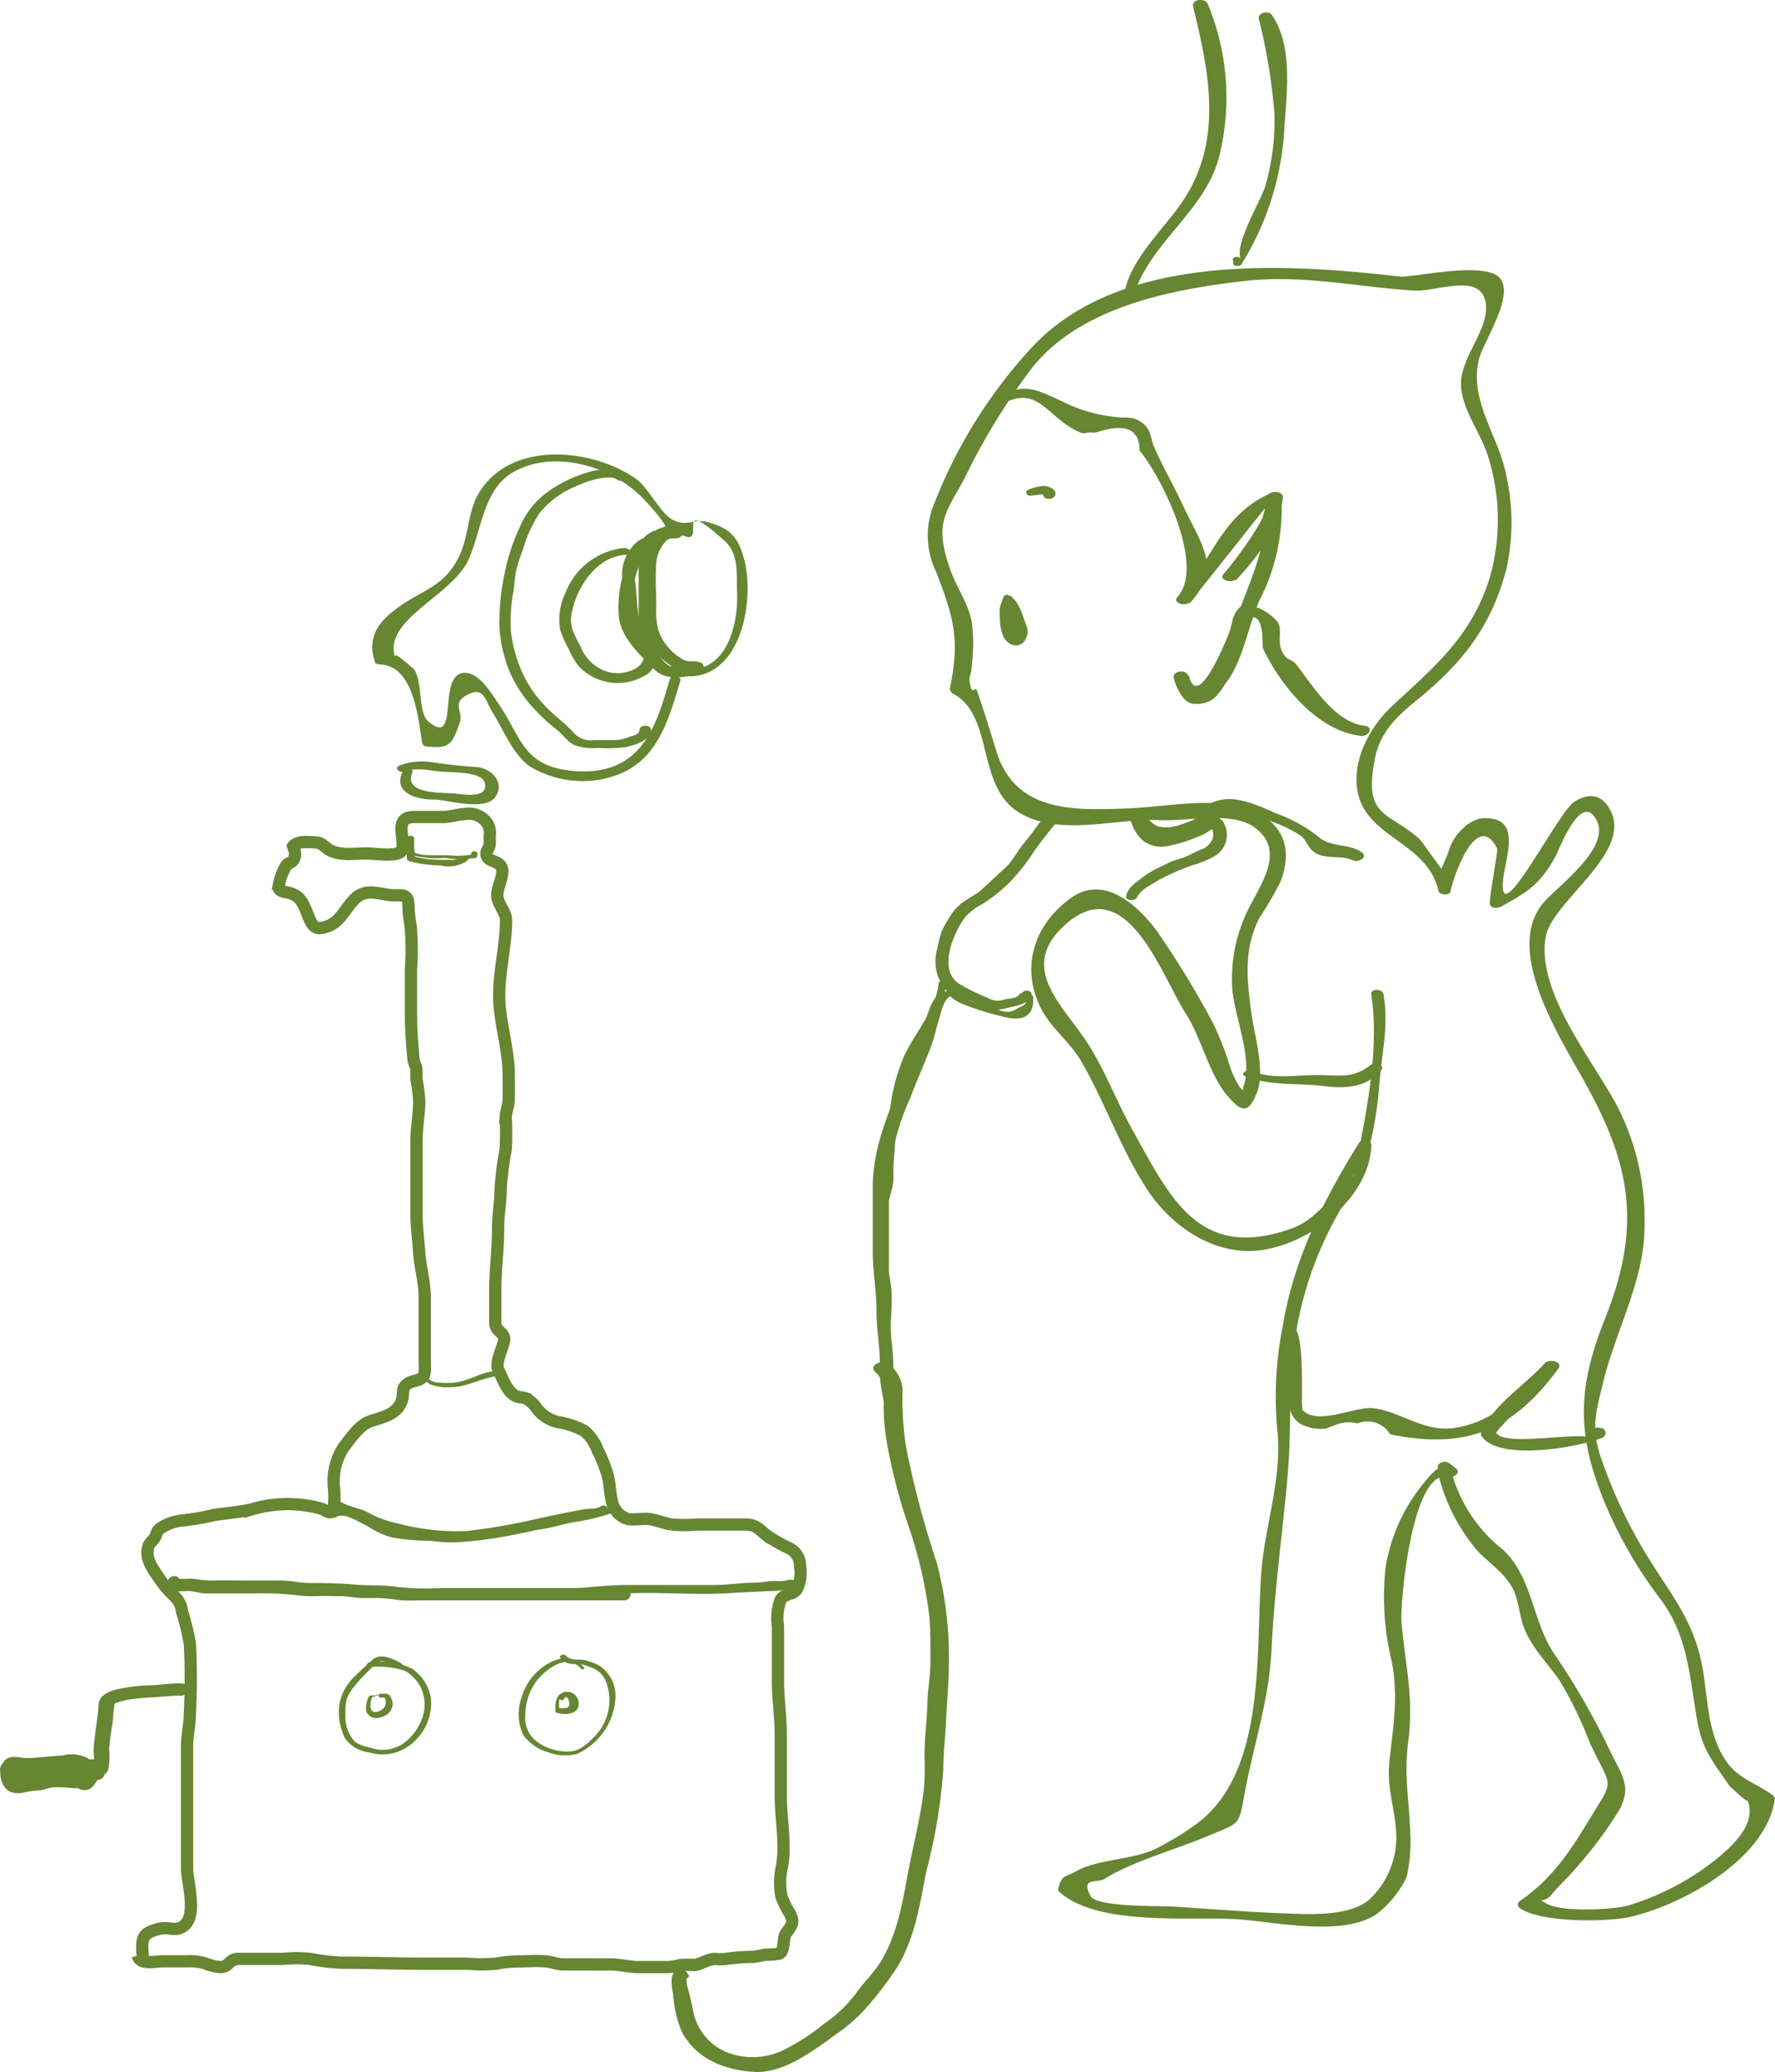 <svg id="Layer_1" data-name="Layer 1" xmlns="http://www.w3.org/2000/svg" viewBox="0 0 144.72 168.86"><defs><style>.cls-1{fill:none;stroke:#668632;stroke-miterlimit:10;}.cls-2{fill:#668632;}</style></defs><path class="cls-1" d="M13.19,160.46c0-.73-.3-1.89.39-2.31a3.34,3.34,0,0,1,1.19-.39c.42-.06,1,.14,1.35,0,1.71-.52.66-3.7.66-4.9V143c0-1.08.23-1.79.23-2.74a53.62,53.62,0,0,0,0-5.67,18.79,18.79,0,0,0-.64-2.64,2,2,0,0,0-.6-1.24,8.19,8.19,0,0,1-1.24-1.45c-.52-.77-1.26-1.69-.87-2.7.1-.25.38-.43.51-.68s.13-.47.38-.68a3.82,3.82,0,0,1,1.87-.68,20,20,0,0,0,2.55-.44c1-.16,2-.22,3-.44a10.24,10.24,0,0,1,5.78-.07c.5.19.8.58,1-.09a8.05,8.05,0,0,0,0-1.7,5.11,5.11,0,0,1,.78-3.2c.6-.75,1.26-1.82,2.19-2.14s2.24-.53,2.6-1.78c.16-.57-.1-.92.49-1.31.35-.24.84-.18,1.14-.47s.21-.87.21-1.27v-5.25c0-1.28-.38-2.5-.46-3.76-.06-1-.21-2-.21-3v-6c0-1.16.22-2.15.22-3.3a13.88,13.88,0,0,0-.24-1.8,4.7,4.7,0,0,0,0-.75c0-.26-.19-.5-.22-.77-.12-1.24-.21-2.45-.21-3.71V79.55A21,21,0,0,0,35,76a9.67,9.67,0,0,1-.17-1.62c0-1.07-.67-.73-1.53-.83-1.13-.15-2.1-.55-3,.48s-1.18,2-2.63,2.21c-1,.16-1-1.74-1.81-2.47s-1.8-.19-1.57-1.14a4.51,4.51,0,0,1,.61-1.53c.14-.16.37-.18.47-.31.35-.4.21-.75.06-1.21.34-.46,1.3-.34,1.79-.32s.6.2,1,.51c.91.63,2.15.39,3.2.39.59,0,2.47.3,2.84-.19.23-.32,0-1.38,0-1.78,0-.79.38-1,1.11-1h2.26c.64,0,1.13-.2,1.74-.23a1.86,1.86,0,0,1,1.64.45,1.47,1.47,0,0,1,.44,1.36,3.75,3.75,0,0,1,0,.67c0,.26-.27.46-.26.73,0,.7.94.52,1.22,1.1s-.35,1.64-.34,2.31.72,1.38.72,2c0,2.09-.57,4.12-.56,6.2s.79,4.34.78,6.51V90.1c0,.6-.21,1-.25,1.57a23.07,23.07,0,0,1,0,2.63,24.48,24.48,0,0,0-.41,3.18c0,1.11-.22,2.18-.21,3.29,0,1.7-.23,3.33-.23,5v2.65c0,.76.86.75.71,1.48s-.76,1.81-.43,2.42.59,1.55,1.28,2c.33.21.57.12.91.24a2.48,2.48,0,0,1,.91.82A3,3,0,0,0,47,116.5a6.56,6.56,0,0,1,2.16.72,3.63,3.63,0,0,1,1.1,1.58,11.13,11.13,0,0,1,.8,2c.2.71.19,1.51.37,2.21a1.88,1.88,0,0,0,1.31,1.4c.56.08,1.17-.07,1.74,0s1.19.34,1.79.44a12.74,12.74,0,0,0,2.14,0h3.87c.88,0,1.1.36,1.75.88a12,12,0,0,0,1.73,1,1.59,1.59,0,0,1,1,1.52,3.09,3.09,0,0,1-.26,1.87c-.38.52-1,.31-1.33.88a4.3,4.3,0,0,0-.21,2.16v4.48c0,1.48.23,2.85.23,4.32v5c0,1.41.22,2.73.22,4.14a7.56,7.56,0,0,1-.17,1.84,5.87,5.87,0,0,0,0,2.21,7.78,7.78,0,0,0,.68,1.39c.34.68.28.84-.29,1.6-.32.43-.08,1.52-.59,1.69a7.28,7.28,0,0,1-1.14.08,8.37,8.37,0,0,1-1,.18,15,15,0,0,0-2.22.17,6.17,6.17,0,0,1-.86,0c-.59,0-1.08.41-1.66.49a10.65,10.65,0,0,0-1.13,0,4.48,4.48,0,0,1-1.21.17h-2.2c-.83,0-1.59-.23-2.41-.22s-1.68,0-2.53,0H47.42c-.41,0-.87-.19-1.34-.24-.76-.08-1.63,0-2.4,0a9.71,9.71,0,0,0-1.7.18,14,14,0,0,1-2.42,0H36c-2.31,0-4.38-.08-6.7-.08a17.6,17.6,0,0,1-2.5-.31,11.65,11.65,0,0,0-2.21,0H21c-.86,0-.75.73-1.6.66a4.55,4.55,0,0,1-1.14-.29,4.24,4.24,0,0,0-1.46-.17H14.77c-.57,0-1.84.32-2-.45" transform="translate(-1.53 -0.61)"/><path class="cls-2" d="M56.44,55.56c5.2,1.33,6.7-5.48,5.8-9.23-.5-2-1.24-2.68-3-3.17-1.21-.32-1.76.48-3-.27-.82-.48-1.93-2.58-2.78-3.2-3.57-2.58-10.49-3.28-13,1.3-.82,1.52-.73,3.49-1.55,5.07-1.19,2.29-2.63,2.5-4.63,3.85-1.71,1.17-2.91,2.47-2.18,4.64,0,.15.25.21.39.21,2.78.07,3.13,4.38,3.46,6.39a.34.34,0,0,0,.3.28c2,.23,2.12-.19,2.74-1.83.39-1.05-.72-1.64.65-2.37s1.45.49,2.09,1.51c.91,1.44,1.57,3.29,3,4.33a8.31,8.31,0,0,0,6.62.86C55.11,62.84,56,59.38,57,56.1c.13-.44-.74-.56-.85-.17-1.07,3.62-2.16,7.91-7.72,7.52-4.29-.31-4.36-2.74-6.24-5.46-.55-.8-1.66-2.74-2.94-2.53-2.06.34-.25,6-2.74,4-1-.78-.41-3.44-1.35-4.47.74.82-1.67-1.63-1.42-.79-1-3.13,4.65-5,6-8,1.07-2.39,1.19-5.75,3.67-7.13,3.41-1.91,8.16-.39,10.62,2.23,3,3.18.83,2.11,3.31,3,1.8.68-1-3.46,3.29.41,1.22,1.12.91,2.82,1,4.22.09,2.64-.88,7-4.91,6.13-.36-.07-.59.35-.18.45Z" transform="translate(-1.53 -0.61)"/><path class="cls-2" d="M119,120.43c-.08-.06,1-.55.11-.35a3.55,3.55,0,0,0-1.16,1,14.44,14.44,0,0,0-3.45,7.27A22.08,22.08,0,0,0,115,136c.55,2.81.13,5.3-.18,8.07-.26,2.27.44,3.77.55,6a6.93,6.93,0,0,1-2.27,5.41c-1.27,1-3.35,1.15-5.36,1.11-3.49-.08-7-.37-10.49-.6-1.14-.08-6.34.08-6.82-.88-.8-1.56.54-1,1.17-1.38,2.11-1.37,6-2.47,8.33-3.46,2.93-1.22,2.55-.81,3.16-3.94.76-3.89,1.92-7.32,2.11-11.28.23-4.81.9-9.47,1.32-14.25.31-3.55.07-7,.52-10.5a29.32,29.32,0,0,1,3.66-10.9,10.36,10.36,0,0,0,1-2.32c.29-1.28.5-.68-.37,0-1.68,1.28-2.45,3-4.73,3.73-7.39,2.52-9.72-2.71-12.72-8.08-1.3-2.32-2.3-5-3.72-7.17-1.87-2.92-5.64-6-1.92-9.46,5.09-4.8,8,4.07,9.94,7.06,1.3,2,1.93,5,3.4,6.72,1.19,1.41,1.73,1.51,2.43-.22s-.2-4.67-.44-6.4c-.37-2.73-.68-5.25.64-7.84a27.88,27.88,0,0,0,1.74-3c1.3-3.49-.55-5.53-3.87-6.19-2.62-.51-6,.18-8.76.27-4.19.15-9,.34-10.54-4.64-.51-1.62-1.13-3.68-1.61-5-.13-.37-.35.49-.55-.49-.16-.75.15-.71.13-1.49a13.57,13.57,0,0,0,0-3.66c-.33-1.55-1.24-2.74-1.76-4.24-1.33-3.8-.34-4.54,1.19-7.41a54.24,54.24,0,0,1,5.51-9c4-5,11.47-6.4,17.41-7.07,4.76-.52,9.07.51,13.73.79,1.86.12,5.46-1.55,5.84,1.05.32,2.22-2.32,4.57-2,7,.27,2,1.67,3.7,2.23,5.59a17.29,17.29,0,0,1,.12,9.67c-1.48,4.84-4.45,7.27-8,10.56-1.74,1.63-3.19,4.23-2.84,6.74.56,4,5.74,4.27,6.63,8.31.09.39,1,.39,1,0s2-6.87,3.78-3.47c.1.2-.63,3.86-.59,4.48,0,.45.64.43.93.27,2.23-1.24,3.15-1.8,4.42-4.08.31-.57,2.13-5.51,3.4-2.86,1,2.2-3.08,5.18-4.3,6.54-3.32,3.71,1,10.64,3,14.2,4,7,5,12,2,19.64-2.43,6-2.38,9.85.18,15.76a35.68,35.68,0,0,0,4.3,7.27c2.25,3,2.35,6.35,3,10,.44,2.38,1.32,3.28,2.66,5.27-.14-.2,1.67,1.61,1.37,1,.89,1.91-1.07,3.73-2.55,4.94a21.39,21.39,0,0,1-7.24,3.76c-1.47.34-5.45.51-6.59-.21s-.37.3.49-.75c.57-.71,1.28-1.31,1.84-2a32.5,32.5,0,0,0,3.73-5c.84-1.74.24-2.54-.79-4.56a58.19,58.19,0,0,0-4.49-7.86c-1.92-2.7-1.84-6.43-4.32-8.67a12.15,12.15,0,0,1-4.23-6.53c-.13-.49-1.22-.35-1.06.21a15.26,15.26,0,0,0,3.21,6.4c.84.94,2.36,1.87,3,3.3.43,1,.46,2.08.85,3.06.67,1.66,1.89,2.82,2.89,4.26a34,34,0,0,1,2.48,5.12c1.72,3.67,2,2.82.15,5.84-1.69,2.77-3.11,5.09-5.89,7a.34.34,0,0,0-.1.47.32.32,0,0,0,.1.1c1.67,1.2,7.09,1.15,9,.72,4.33-1,11.13-4.75,11.8-9.62a.4.4,0,0,0-.16-.28c-1.24-.95-2.65-1.27-3.66-2.59-1.67-2.2-1.61-5.1-2.07-7.75-.71-4.08-2.73-6.14-4.85-9.72a40.6,40.6,0,0,1-3.28-7c-1-2.71-.66-3.86,0-6.53,1-4.2,3.35-8.31,3.39-12.62a20.31,20.31,0,0,0-2.11-9.74c-1.9-3.73-6.74-9.45-5.95-14,.5-2.9,7.11-6.87,5.28-10.33-.69-1.32-1.73-1.45-2.93-.71s-5.39,9-5.8,7.28,2.17-6.2-1.8-5.92a3.05,3.05,0,0,0-1.41.74,4.18,4.18,0,0,0-1.29,2.08c-1.2,2.89-.84,1.49.09,1.92-.53-.24-2-2.64-2.46-3.08-2.48-2.23-4.54-1.65-3.62-6.42C114,60.33,115.4,59,117,57.71c3.68-3,6.07-5.92,7.33-10.66a17.43,17.43,0,0,0,0-7.74c-.61-3.15-3-6-2.24-9.32.32-1.47,2.9-5.14,1.77-6.66s-7.2-.07-8.18-.18c-9.42-1.08-23.06-2-30.23,6a40.18,40.18,0,0,0-7.68,12.33,6.74,6.74,0,0,0,.09,5.74c1.46,3.8,1.93,5.51,1.13,9.45a.46.46,0,0,0,.27.48c3.43,1.88,1.74,7.73,5.6,9.82,3.3,1.79,7.7.31,11.22.48,2.36.11,5.94-.78,7.79.63,2.36,1.79.68,4.24-.47,6.44A12.77,12.77,0,0,0,102,81.2c.18,2.28,1.73,5.74.9,8-.23.63.78,1.18-.29,0a7.22,7.22,0,0,1-.9-2,23,23,0,0,0-1.31-3.27,76.65,76.65,0,0,0-4.58-7.5c-1.69-2.22-4.37-4.54-7-2.62-2.88,2.1-4,5.37-2.62,8.55.86,2,2.51,3,3.57,4.89,1.88,3.29,3.16,7,5.22,10.19,1.92,3,5.39,5.47,9.13,5.08,4.19-.45,9.07-4.27,9.22-8.58,0-.44-.8-.51-1-.2-2.87,4.59-5.31,9.47-6.2,14.81a29.56,29.56,0,0,0-.43,9c.29,3.75-1.08,7.56-1.35,11.29-.47,6.63.48,16.54-5.61,20.65a24.41,24.41,0,0,1-2.81,1.7c-1.9,1-4.9.92-6.61,1.89-.94.54-1.2.27-1.49,1.35a.32.32,0,0,0,0,.3c3.1,2.9,10.65,2.05,14.56,2.29,3,.19,8.57,1.47,11.37-.42a8.47,8.47,0,0,0,2.44-3,13,13,0,0,0,.3-3.63c-.09-2.75-.53-4.65-.15-7.56.45-3.51-.27-6.17-.56-9.56-.13-1.53.83-12.7,3.88-11.9.39.11,1-.32.55-.68l-.54-.42c-.4-.31-1.31.12-.78.56Z" transform="translate(-1.53 -0.61)"/><path class="cls-2" d="M112.62,96.06A30.12,30.12,0,0,0,114,88.83c.22-2.5.76-4.69.33-7.19-.08-.48-1.08-.47-1,0,.7,4.47-.43,9.92-1.34,14.3-.07.33.54.41.63.12Z" transform="translate(-1.53 -0.61)"/><path class="cls-2" d="M84.12,49.21c-.34.1-.45-.34-.74,0a4.94,4.94,0,0,0-.19.49,1.64,1.64,0,0,0-.15.68c0,.94,0,2.54,1.14,2.81a.87.87,0,0,0,1-.57c.29-.54.06-.95-.13-1.47-.25-.74-.66-2-1.58-2.12" transform="translate(-1.53 -0.61)"/><path class="cls-2" d="M85.51,41a5.18,5.18,0,0,0,.78-.09h.29c0,.49.92.46,1,0s-.61-.72-1-.69a3.59,3.59,0,0,0-1.2.3c-.38.16-.11.5.19.51Z" transform="translate(-1.53 -0.61)"/><path class="cls-2" d="M82.82,33.8c3.37-2.19,4,.92,6.83,2.07.33.14.61-.09.93,0a1.45,1.45,0,0,0,.58-.1q3.28-1,3.28,1.56c1.78,2.11,5.41,9.39,3.08,11.94-.43.48.65.8,1,.42.83-.9,6.11-7.67,6.13-7.63.27.63-2.55,4.45-3.36,5.33-.44.48.65.78,1,.42,2-2,3.37-4,3.68-6.75h-1.18c.09,3.56-.81,5.64-2.06,8.89-.42,1.1-3.11,9.5-4.34,5.7-.17-.52-1.31-.37-1.16.23.35,1.38,1.29,2.58,2.87,1.89,1-.43,1.85-2.37,2.18-3.23.16-.41.43-3.43,1.14-3.61,1.25-.33,1,2.22,1.07,2.49,1.33,2.86,4.36,6.76,8,7.16.64.08,1.09-.74.31-.82-2.44-.27-4.28-3.32-5.54-4.94-.47-.6-.81-.3-1.21-1.14s.07-1.79-.37-2.41a4.39,4.39,0,0,0-2.24-1.34.76.76,0,0,0-.8.15c-.67.66-.56,1.06-.86,2,0,0-2.57,6.74-3.31,3.59l-1.2.26c.72,2.31,1.72,2.68,3.61,1s2.28-5,3.32-7.36A16.2,16.2,0,0,0,106,41.14c0-.58-1.12-.56-1.18,0-.28,2.64-1.75,4.53-3.51,6.33l1,.42c1.62-1.75,3.68-4.35,3.81-6.77,0-.41-.61-.48-.88-.36-4.14,1.75-4.76,5.43-7.71,8.59l1,.42c2.68-2.9.92-4.8-.53-7.93-.77-1.65-1.66-3.18-2.36-4.78-.36-.83-.21-1.42-1-2s-1.24-.34-2.16-.47a12.2,12.2,0,0,1-4.14-1.17c-2.7-1.27-3.65-1.77-6,.11-.34.27.23.51.49.35Z" transform="translate(-1.53 -0.61)"/><path class="cls-2" d="M100.3,66.66c1.6-.71,3.23.15,4.66.82a11.44,11.44,0,0,1,2.67,1.26c.43.4.58,1,1.08,1.34.92.61,2.19.18,3.15.65.41.19,1.25-.26.7-.66-1-.7-2.34-.41-3.37-1.13A11.86,11.86,0,0,0,106,67.06c-1.92-.75-4.09-2.08-6.12-.78C99.56,66.49,100.07,66.77,100.3,66.66Z" transform="translate(-1.53 -0.61)"/><path class="cls-2" d="M103.05,88.32c2.2.85,4.19.51,6.41.8,1.74.23,3.48.13,4.68-1.28.37-.44-.53-.7-.83-.46-1.55,1.22-2.65.82-4.51.84s-3.39.36-5.39-.34C103.09,87.78,102.62,88.15,103.05,88.32Z" transform="translate(-1.53 -0.61)"/><path class="cls-2" d="M106.55,108.93c1.16,2.11-1.22,6.23,1,7.72a3.64,3.64,0,0,0,1.94.4c.26,0,.47-.2.72-.22a2.89,2.89,0,0,1,2-.22,2.15,2.15,0,0,1,2.66.89c6.14,1.27,10-.29,13.7-5.33.44-.6-.72-.86-1.09-.46-1.68,1.85-4.17,3.33-5.19,5.64a.34.34,0,0,0,.07.35c1.5,2,7.82.87,9.78.09a.41.41,0,0,0,.27-.52.44.44,0,0,0-.27-.28H132c-.6-.22-1.44.51-.65.8-1.41-.51-7.11.74-7.82-.4-.12-.19,4.51-4.63,5-5.18l-1.09-.46c-1.85,2.56-4.33,4.92-7.59,5.26-2.39.26-4.5-1.57-6.6-1.65-1.52,0-4.29,1.38-5.5.19-.22-.22.24-5.49-.64-6.76-.14-.21-.76-.1-.6.18Z" transform="translate(-1.53 -0.61)"/><path class="cls-2" d="M94,24.61c1.33-4.33,6-6.93,7-11.52a19.88,19.88,0,0,0-1-12.16c-.22-.52-1.34-.4-1.19.23,1.36,5.56,2.5,11.16-1.08,16.18-1.53,2.14-4.11,4.56-4.53,7.2-.06.37.73.4.82.08Z" transform="translate(-1.53 -0.61)"/><path class="cls-2" d="M102.08,21.87v.23c.06.24.54.25.66.06a23.31,23.31,0,0,0,3.5-10.93c.18-3,.75-6.8-1-9.39-.26-.4-1.19-.22-1.07.33a46.51,46.51,0,0,1,1.27,7.76,19.27,19.27,0,0,1-.75,5.85c-.33,1.15-2.53,4.69-2,5.93-.12-.27-.72-.21-.64.13Z" transform="translate(-1.53 -0.61)"/><path class="cls-2" d="M35.07,63.71l.07-.13c.18-.35-.59-.47-.75-.15-.92,1.8,1.14,2.36,2.54,2.34,1,0,4.17,1,5-.23s-.44-2.35-1.54-2.42-2.48-.21-3.68-.4A5.18,5.18,0,0,0,34.1,63c-.49.18,0,.63.4.5,1.12-.41,2.07-.05,3.17,0,.77.07,3.08,0,3.36.85.45,1.39-1.77,1-2.46.92s-4.18.15-3.43-1.68h-.7v.13c.09.26.54.21.64,0Z" transform="translate(-1.53 -0.61)"/><path class="cls-2" d="M3.21,145.11c-.15.33-.39,0-.08.13a.9.9,0,0,0,.22.06,5.37,5.37,0,0,1,.56.21,5.84,5.84,0,0,0,1.28.43c.81.15,2.42.73,3-.09s-.86-1.32-1.43-1.38a16.12,16.12,0,0,0-2.6,0,5.9,5.9,0,0,0-1.19.06H2.8v.4a.29.29,0,0,1,.13,0,3.11,3.11,0,0,0,.61,0c1.31,0,2.63-.37,4-.31.29,0,.19,0,.28.34a2.59,2.59,0,0,0,.09.4v0c0,.15.07.1.22-.17,0,0-2.11-.05-2.31,0a5.68,5.68,0,0,0-.93.19c-.35.09-.72,0-1.08.1-.18,0-.54.23-.72.19s0,.08-.06,0a.86.86,0,0,1,0-.39c0-.11.12-.69.09-.72l-.2.1c-.24.07-.27.11-.08.12a1.05,1.05,0,0,1,.41.17,6,6,0,0,0,1.4.6,7.19,7.19,0,0,0,2.36,0,7.75,7.75,0,0,0,1.26-.32,1.21,1.21,0,0,0,.32-.11l.25-.24c-.22-.1-.3-.05-.24.14l.49-.35c-.79.13-1.34.5-1.33,1.35,0,.59,1,.59,1.25.25a2,2,0,0,0,.4-.5.67.67,0,0,0,.09-.34v-.15l-.3.13c0,.08.64-.09.7-.12a.84.84,0,0,0,.44-.41,5.31,5.31,0,0,0,.09-1.69,19.51,19.51,0,0,1,.25-2c.08-.51.09-1.05.17-1.56,0-.25.11-.22.37-.31a7.31,7.31,0,0,1,.92-.22,19,19,0,0,1,2-.17c.71-.06,1.42-.13,2.13-.13s.83-1,0-1-1.49.09-2.24.15a12.57,12.57,0,0,0-2,.16c-.87.14-2.38.32-2.46,1.42-.08,1.29-.37,2.57-.41,3.87a3.76,3.76,0,0,1,0,1.06l.08.05H9l-.36.11a.82.82,0,0,0-.4.48v.38a1.4,1.4,0,0,1-.31.33l1.25.24c0-.34,0-.34.36-.39a.57.57,0,0,0,.48-.35A1.11,1.11,0,0,0,9.22,144a1.29,1.29,0,0,0-.44,0,2.88,2.88,0,0,0-1,.29,4.86,4.86,0,0,1-1.55.31,5,5,0,0,1-1.22,0,4,4,0,0,1-.78-.37,2.68,2.68,0,0,0-1.91-.4c-1.12.36-.93,2.4.06,2.8a1.75,1.75,0,0,0,1.06.07,8.21,8.21,0,0,1,1.21-.18c.43,0,.81-.22,1.23-.26a12.62,12.62,0,0,1,1.63.08c.57,0,1.6,0,1.78-.69a2,2,0,0,0-.58-1.75,3,3,0,0,0-2.07-.23c-.91.06-1.83.16-2.74.22a4.59,4.59,0,0,0-1.91.26.74.74,0,0,0-.41.95.72.72,0,0,0,.35.38,3,3,0,0,0,1.82.18c.46,0,.93-.06,1.4-.08s.69,0,1,0a5.26,5.26,0,0,0,.78.12c-.15,0,.18-.31.1-.37a1.71,1.71,0,0,0-.45-.09c-.47-.1-1-.11-1.42-.22a6,6,0,0,1-.71-.2,8.56,8.56,0,0,0-1-.24c-.38-.06-1.22,0-1.17.55,0,.39.69.4.84.08Z" transform="translate(-1.53 -0.61)"/><path class="cls-2" d="M52.44,39.34c-.59-.67-2-.51-2.79-.29a11.06,11.06,0,0,0-3.42,1.61,6.82,6.82,0,0,0-2.33,2.93,16.08,16.08,0,0,0-1.23,3.76,20,20,0,0,0-.43,4.22,11.38,11.38,0,0,0,1,4.14,11.16,11.16,0,0,0,2.3,3.14,13.23,13.23,0,0,0,1.38,1.22c.52.41.85,1,1.47,1.27a4.52,4.52,0,0,0,1.93.22,11.65,11.65,0,0,0,2.21-.06c.66-.14,2.09-.54,2.08-1.41,0-.45-.91-.45-.94,0s-.61.48-.84.57a3.21,3.21,0,0,1-1.29.27H50a1.86,1.86,0,0,1-1.66-.57c-.71-.79-1.59-1.4-2.32-2.17a9.75,9.75,0,0,1-1.83-2.61,11.16,11.16,0,0,1-1-3.5,13.3,13.3,0,0,1,.2-3.27c.09-.61.12-1.23.25-1.83a14.43,14.43,0,0,1,.51-1.53,11.1,11.1,0,0,1,1.35-3,7.35,7.35,0,0,1,2.95-2.19,8.49,8.49,0,0,1,1.62-.59c.42-.09,1.38-.28,1.72,0s.78,0,.54-.3Z" transform="translate(-1.53 -0.61)"/><path class="cls-2" d="M52.55,45.26a5.74,5.74,0,0,0-4.92,3.67,5,5,0,0,0-.43,3,7.88,7.88,0,0,0,.73,1.62,5.08,5.08,0,0,0,.83,1.4,4.36,4.36,0,0,0,5.3.74,1.71,1.71,0,0,0,.91-2c-.41-1.13-1.26-2-1.42-3.26-.11-.79-.11-1.5-.21-2.23A3.33,3.33,0,0,1,53.65,46a2.67,2.67,0,0,1,1.47-1.21,3.65,3.65,0,0,0,1.4-.81c.39-.43-.57-.69-.89-.37s-.65.18-.93.32a3.33,3.33,0,0,0-.81.63,4.81,4.81,0,0,0-1.2,1.85A9.58,9.58,0,0,0,52,51c.27,1.68,1.65,2.91,2.78,4.06a2.18,2.18,0,0,0,1.72.73,3.58,3.58,0,0,0,2.23-.53.37.37,0,0,0,.1-.52.44.44,0,0,0-.22-.16c-.44-.14-1,0-1.35-.2A4.38,4.38,0,0,1,56,53.35,4,4,0,0,1,55.22,52a5.44,5.44,0,0,1-.18-1.8c0-1.24-.1-2.5,0-3.74a2.93,2.93,0,0,1,.63-1.57c.3-.39.43-.4.91-.41.87,0,.88-1,0-1a2.89,2.89,0,0,0-1.53.31,3.56,3.56,0,0,0-1.13,1.45,4.73,4.73,0,0,0-.32,2V49.8a8,8,0,0,0,.21,2.13,4.45,4.45,0,0,0,1.07,1.78A7.86,7.86,0,0,0,56.44,55a2.12,2.12,0,0,0,.67.3c.35.09.73,0,1.07.07l-.26-.72a2.19,2.19,0,0,1-1.85.21,3,3,0,0,1-.66-.62c-.25-.25-.51-.49-.76-.75a6.09,6.09,0,0,1-1.34-1.8A4.58,4.58,0,0,1,53,49.81a10.27,10.27,0,0,1,.87-3.69,4.07,4.07,0,0,1,1.2-1.44,2.45,2.45,0,0,1,.79-.26,1.52,1.52,0,0,0,.66-.43l-.89-.37c-.57.61-1.59.64-2.23,1.21a3.58,3.58,0,0,0-1.15,2.44,9.16,9.16,0,0,0,.17,1.66c.07.54,0,1.08.12,1.62a8.53,8.53,0,0,0,1.1,2.62c.19.35.47.73.36,1.15a1.41,1.41,0,0,1-.83.86,3,3,0,0,1-2.44.06,3.54,3.54,0,0,1-1.89-2,9.16,9.16,0,0,1-.64-1.34,2.83,2.83,0,0,1,0-1.58c.46-2,2-4.33,4.33-4.5.45,0,.47-.53,0-.52Z" transform="translate(-1.53 -0.61)"/><path class="cls-2" d="M34.69,69.47c-.34.92,1.29,1,1.83,1.06s.91,0,1.36,0a7.31,7.31,0,0,0,2.38,0,.19.19,0,0,0,.19-.18v-.19c0-.22-.45-.25-.5,0v.19l.19-.13a6.54,6.54,0,0,1-2.07.09H36.82c-.42,0-1.94,0-1.8-.72a.17.17,0,0,0-.31-.06Z" transform="translate(-1.53 -0.61)"/><path class="cls-2" d="M36.31,112.71c-.17.2-.24.3,0,.5a1,1,0,0,0,.48.28,4,4,0,0,0,1.49.17,5.06,5.06,0,0,0,1.39-.23l1.16-.38c.43-.14.86-.23,1.3-.34.27-.07.2-.37-.07-.36-1.2,0-2.24.79-3.42.93a5.31,5.31,0,0,1-1.26,0,1.18,1.18,0,0,1-.94-.35v.1l.12-.18c.08-.11-.14-.17-.21-.09Z" transform="translate(-1.53 -0.61)"/><path class="cls-2" d="M28.91,124.27c.62-.5,2,.45,2.64.75a6.44,6.44,0,0,0,2,.9,19.12,19.12,0,0,0,3.29.26,9.47,9.47,0,0,0,2.55-.07c1-.25,2-.32,2.91-.52s2.19-.2,3.27-.34,2.1-.52,3.19-.66a17,17,0,0,0,3.29-.9c.3-.1.09-.41-.15-.4h-.27c-.36,0-.37.43,0,.42h.27l-.15-.4a24.3,24.3,0,0,1-3.76.93c-.64.1-1.25.3-1.88.44s-1.38.07-2.09.17-1.65.35-2.48.46c-.5.06-1,.07-1.52.17a9.6,9.6,0,0,1-1.39.31,18.67,18.67,0,0,1-3.66-.15,9.74,9.74,0,0,1-1.86-.22,9.26,9.26,0,0,1-1.21-.63c-.83-.42-2.36-1.46-3.25-.69-.15.13.11.26.23.16Z" transform="translate(-1.53 -0.61)"/><path class="cls-2" d="M34.3,136.2c-.59-.34-1.62-.88-2.28-.42-.18.12-.32.3-.48.43-.37.33-.73.66-1.07,1a4.16,4.16,0,0,0-1.27,2.3,4.75,4.75,0,0,0,.47,2.78,2.83,2.83,0,0,0,2,1.14,3.72,3.72,0,0,0,2.44-.11,4.3,4.3,0,0,0,2.56-4.27,3.61,3.61,0,0,0-1.53-2.44,5.86,5.86,0,0,0-3.45-.52c-.32,0-.32.36,0,.37a7.17,7.17,0,0,1,2.84.31A3.19,3.19,0,0,1,36,138.54a3.23,3.23,0,0,1-.13,2.29,4.33,4.33,0,0,1-1.33,1.77,3,3,0,0,1-2.21.59c-.29-.06-.58-.14-.87-.22a2.6,2.6,0,0,1-1-.42,3,3,0,0,1-.76-2.22,5.18,5.18,0,0,1,.09-1.24,3.61,3.61,0,0,1,.59-1,13.62,13.62,0,0,1,1.7-1.78l.24-.23a.65.65,0,0,1,.41-.09,4.24,4.24,0,0,1,1.36.43c.12.05.38-.09.21-.2Z" transform="translate(-1.53 -0.61)"/><path class="cls-2" d="M49.09,136.46c-1-1.34-2.74-.57-3.74.37a4.64,4.64,0,0,0-1.29,2.1,4,4,0,0,0,.13,3.07,3.74,3.74,0,0,0,2,1.4,3.87,3.87,0,0,0,2.4.14,5.34,5.34,0,0,0,3.12-4.6,2.94,2.94,0,0,0-1.27-2.56,5,5,0,0,0-1.3-.49c-.56-.08-1,.11-1.48-.36-.15-.16-.62,0-.44.18.5.66,1.09.46,1.81.56a4.45,4.45,0,0,1,1,.37,1.84,1.84,0,0,1,.9,1,4.22,4.22,0,0,1-1.07,4.63,4.54,4.54,0,0,1-1.12.88,2.24,2.24,0,0,1-1.17.2,4.28,4.28,0,0,1-2.21-.76,2.43,2.43,0,0,1-1-2.2,4.78,4.78,0,0,1,.72-2.51c.75-1.11,2.63-2.67,3.83-1.27.08.1.35,0,.25-.11Z" transform="translate(-1.53 -0.61)"/><path class="cls-2" d="M33.44,138.93a.8.8,0,0,0-.86-.31l-.44.16h-.35a.21.21,0,0,0-.19.11,2.05,2.05,0,0,0-.22,1.14.84.84,0,0,0,.89.59,1.57,1.57,0,0,0,1-.45,1.07,1.07,0,0,0,.23-1,.74.74,0,0,0-.91-.49l-.09,0a.14.14,0,0,0-.09.17c0,.08.12.11.19.11h.28a.37.37,0,0,1,.07.14.79.79,0,0,1-.12.7,1.23,1.23,0,0,1-.67.34H32a.45.45,0,0,1-.24-.31,1,1,0,0,1,0-.49,2.21,2.21,0,0,1,.16-.52l-.19.11a2,2,0,0,0,.78-.26,1.08,1.08,0,0,1,.31-.07.49.49,0,0,1,.32.2c.08.09.33,0,.24-.1Z" transform="translate(-1.53 -0.61)"/><path class="cls-2" d="M48,138.93a.91.91,0,0,0-.45-.32.51.51,0,0,0-.44.13,1.35,1.35,0,0,0-.29.88,2,2,0,0,0,0,.49c0,.06.08.08.13.09.56.16,1.39.18,1.71-.41A1,1,0,0,0,48,138.5l-.13,0a.67.67,0,0,0-.5.08.59.59,0,0,0-.24.44c0,.09.1.13.17.14a.2.2,0,0,0,.22-.1v-.1h0l0-.06h.2l.06.06.11.14h0v.07a1.42,1.42,0,0,1,.05.16h0v.07a.48.48,0,0,1,0,.17.43.43,0,0,1-.19.23h-.22a1.34,1.34,0,0,1-.4,0H47l.12.09h0a.14.14,0,0,0,0-.09v-.2a1.28,1.28,0,0,1,0-.39,1.94,1.94,0,0,1,.05-.2l.07-.16v-.06h0l.2.17a.17.17,0,0,0,.19,0s.09-.09,0-.14Z" transform="translate(-1.53 -0.61)"/><path class="cls-2" d="M57.64,161.54a.9.9,0,0,0-.4-.44.64.64,0,0,0-.6.06c-.54.45-.33,1.36-.23,2a9.44,9.44,0,0,0,.74,3.1c1.22,2.18,3.46,3.05,5.85,3.2s4.8-1.69,6.72-3.08a13.51,13.51,0,0,0,2.53-2.25,28.57,28.57,0,0,0,2.45-3.23c1.46-2.44,1.82-5.11,2.37-7.85a44.55,44.55,0,0,0,1.37-8.21c0-1.38.17-2.71.23-4.08s.21-2.86.22-4.28a30.24,30.24,0,0,0-1-8.57,74.83,74.83,0,0,1-2.52-9.57,26.7,26.7,0,0,1-.26-4,2.79,2.79,0,0,0-1.18-2.6c-.51-.35-1.67.14-1,.71s.68,1.72.65,2.68a16.56,16.56,0,0,0,.29,3.22A45.23,45.23,0,0,0,75.61,125a35.7,35.7,0,0,1,1.7,7.41c.09,1.2.08,2.4.08,3.6s-.23,2.3-.25,3.46-.19,2.35-.22,3.53.06,2.29-.07,3.44c-.27,2.39-.91,4.71-1.34,7.07s-.89,5-2.31,7.18c-.55.83-1.28,1.51-1.85,2.33a11.07,11.07,0,0,1-2.66,2.54,17.29,17.29,0,0,1-3.34,2.15,5.77,5.77,0,0,1-4.52.17,4.57,4.57,0,0,1-2.8-3.47c-.09-.48-.22-.95-.32-1.44a3.75,3.75,0,0,1-.22-1.49l-.6.25.12.07c.18.13.84.07.66-.28Z" transform="translate(-1.53 -0.61)"/><path class="cls-2" d="M73.79,106.26c.32-2.48-.1-5,.17-7.5.07-.63.35-1.25.41-1.86V95.78c.06-1.11.17-2.25.24-3.37s.3-2.2.46-3.29a10.73,10.73,0,0,1,1.21-3.19c.86-1.72,2.19-3.23,2.38-5.18l-.44.18c.38.14.5.58.76.85a3,3,0,0,0,.9.59,20.84,20.84,0,0,0,3.36,1.07c1.48.42,2.63.16,2.53-1.57,0-.27-.52-.26-.54,0-.06.65,0,.54-.75.92a1.42,1.42,0,0,1-1.57.08c-.66-.21-1.34-.38-2-.6a3.37,3.37,0,0,1-1.74-1.15,1.5,1.5,0,0,0-.66-.56c-.17,0-.43,0-.45.19-.21,2.11-1.85,3.93-2.77,5.82A15.71,15.71,0,0,0,74,92.45c-.08,1.12-.18,2.26-.24,3.37s-.28,2-.39,3c-.06,1.22-.06,2.43,0,3.64a35.47,35.47,0,0,0,.12,3.86c0,.16.32.16.34,0Z" transform="translate(-1.53 -0.61)"/><path class="cls-2" d="M94.09,66.78c-.14.52.24.79.67,1a3.82,3.82,0,0,1,.74.34,2.05,2.05,0,0,0,.76.43,5.2,5.2,0,0,0,1.11.09,2.77,2.77,0,0,0,1.07-.18c.69-.24,1.18-.86,1.91-1,.36-.07.15-.43-.15-.38a4.11,4.11,0,0,0-1.54.79,3,3,0,0,1-2,.35c-.58,0-.93-.47-1.46-.64s-1-.21-.88-.76c0-.13-.26-.15-.3,0Z" transform="translate(-1.53 -0.61)"/><path class="cls-2" d="M78.44,80.48c0-1.5-.2-3,.58-4.36a5.86,5.86,0,0,1,1.53-1.49c.61-.5,1.15-1.07,1.74-1.59,1-.94,2.11-1.84,3.1-2.85.43-.45.86-.93,1.27-1.41a2.37,2.37,0,0,0,.67-1.3c0-.27-.56-.28-.58,0a3,3,0,0,1-1,1.56c-.46.5-.9,1-1.4,1.48-1.13,1.07-2.28,2.12-3.42,3.18-.9.83-2,1.46-2.53,2.61-.62,1.35-.31,2.75-.23,4.17,0,.14.27.14.28,0Z" transform="translate(-1.53 -0.61)"/><path class="cls-2" d="M94.16,73.76c-.17-1.52,2-2.18,3.08-2.57.31-.11.64-.2.94-.33s.52-.29.78-.42.52-.21.78-.32a2,2,0,0,0,1.06-.9,2.61,2.61,0,0,0,.21-1.3,2.3,2.3,0,0,0-.17-1,.71.71,0,0,0-.9-.25c-.28.12,0,.39.2.34s.31.38.32.6a3.82,3.82,0,0,1,0,1.17,1.52,1.52,0,0,1-1,1.06c-.48.2-.92.43-1.39.67s-1.17.43-1.74.67a6.5,6.5,0,0,0-1.71,1,1.78,1.78,0,0,0-.71,1.62c0,.13.29.13.28,0Z" transform="translate(-1.53 -0.61)"/><path class="cls-2" d="M14.82,130.17c4.4-.58,8.88,0,13.27.47,1.18.12,2.37-.07,3.54.06a18.5,18.5,0,0,0,2.57.26c2.26,0,4.57.11,6.82-.08s4.61.1,6.89-.12c2.06-.21,4.14-.32,6.21-.33,2.35,0,4.78.16,7.13,0,1-.07,2-.09,3-.16a5.65,5.65,0,0,0,2-.3c.26-.14.33-.49,0-.6h-.12c-.45-.15-1.09.4-.49.6h.12v-.6a2.25,2.25,0,0,1-1,.08c-.58,0-1.12.14-1.71.14-1.08,0-2.13.19-3.21.19H52.68c-2,0-4,.34-6,.33h-3c-1.17,0-2.29.16-3.44.19a45,45,0,0,1-7.06-.1c-1.92-.25-3.82-.27-5.76-.41-4.22-.31-8.46-.69-12.67,0-.43.06-.18.49.17.45Z" transform="translate(-1.53 -0.61)"/><path class="cls-2" d="M84.71,81.56c-.19.44-.89.41-1.28.5a1.58,1.58,0,0,1-1.37-.13,17.79,17.79,0,0,1-2.36-1.16c-1.45-1-.73-3.26,0-4.59a5.51,5.51,0,0,1,.57-.88,4.7,4.7,0,0,1,1.34-1,13.67,13.67,0,0,0,2.27-1.81,17.11,17.11,0,0,0,2-2.56c.61-.86,1.3-1.71,2-2.54.42-.53-.65-.76-1-.42a15.6,15.6,0,0,0-1.22,1.55c-.41.55-.85,1-1.23,1.61a11.3,11.3,0,0,1-2.7,2.9c-.55.42-1.15.73-1.71,1.12a4.22,4.22,0,0,0-1.07,1.2,7.48,7.48,0,0,0-1,2.57,3.65,3.65,0,0,0,.22,2.64,4.75,4.75,0,0,0,2.56,1.64c1,.37,1.74.89,2.79.59.72-.2,1.82-.26,2.1-1.08.14-.4-.63-.49-.77-.16Z" transform="translate(-1.53 -0.61)"/><path class="cls-2" d="M94.2,73.78a2.62,2.62,0,0,1,1.06-1,12.17,12.17,0,0,1,1.5-.83,18.32,18.32,0,0,1,2-.83,8.22,8.22,0,0,0,1.77-.72,2,2,0,0,0,.78-2.71l-.09-.16c-.41-.57-1.37-.15-1.85.11a7,7,0,0,1-1.63.71,10,10,0,0,1-1.11.27,1.55,1.55,0,0,1-.8,0c-.65-.19-.83-1-1-1.54l-1,.42c.3.21.52.5.8.74a2.06,2.06,0,0,0,1.1.5,5,5,0,0,0,2-.11A8.65,8.65,0,0,0,99.5,68c.43-.21,1.06-.56,1-1.12s-1.06-.47-1.06,0V67a.5.5,0,0,1-.14.15,2.35,2.35,0,0,1-.56.31,8.74,8.74,0,0,1-1.3.46,3.17,3.17,0,0,1-1.37.07c-.58-.1-.9-.72-1.36-1s-1.18-.12-1,.42a3.25,3.25,0,0,0,1,1.7,2.49,2.49,0,0,0,2.11.43,11.57,11.57,0,0,0,2.08-.62,6,6,0,0,0,1-.45,1.7,1.7,0,0,1,.84-.35l-.5-.21a1.36,1.36,0,0,1-.44,1.88,20.77,20.77,0,0,1-2.69,1,18.21,18.21,0,0,0-2.41,1.33c-.53.37-1.23.84-1.35,1.52-.07.41.75.41.88.09Z" transform="translate(-1.53 -0.61)"/><path class="cls-2" d="M78.44,81.4c-.87.37-1.18,1.57-1.45,2.39-.53,1.59-1.23,3.06-1.86,4.62-1.17,2.88-2.47,5.84-2.44,9v5.19c0,1.73.3,3.18.3,4.81s.32,3.11.27,4.66c-.06,1.83.66,3.62.78,5.45,0,.47,1,.47,1,0,.09-1.7-.58-3.19-.67-4.84a21.05,21.05,0,0,0-.1-2.38,12.14,12.14,0,0,1-.11-2,21.83,21.83,0,0,0,.06-2.56c-.06-.58-.2-1.12-.22-1.71,0-1.73,0-3.46,0-5.19,0-1.44.16-2.78.3-4.21a19.15,19.15,0,0,1,1.45-4.55c.54-1.46,1.21-2.88,1.74-4.34.25-.69.39-1.41.61-2.11.15-.5.36-1.48.82-1.77s-.19-.53-.46-.43Z" transform="translate(-1.53 -0.61)"/><path class="cls-2" d="M50.37,123.42c-.12.17-.89.14-1.06.17-.4.06-.8.14-1.19.21-.93.18-1.86.38-2.78.58a51.21,51.21,0,0,1-5.75,1,18.55,18.55,0,0,1-5.55-.6,8.49,8.49,0,0,1-2.52-.92c-.68-.36-1.54-.44-2.17-.84-.37-.25-1.23.11-.72.52a12.36,12.36,0,0,0,2.23,1,9.21,9.21,0,0,0,2.07.88c.94.25,1.91.35,2.85.56a10.37,10.37,0,0,0,2.71.33c4.12-.16,8.23-1.42,12.25-2.27a.3.3,0,0,0,.29-.38v-.19c-.06-.23-.5-.22-.62,0Z" transform="translate(-1.53 -0.61)"/><path class="cls-2" d="M34.72,68.93a7,7,0,0,0,0,1.71c0,.06.1.13.15.15a10.61,10.61,0,0,0,2.57.35,2.75,2.75,0,0,0,2.21-.4c.12-.12,0-.29-.13-.34a.45.45,0,0,0-.47.09,1.12,1.12,0,0,1-.71.19h-1a8.88,8.88,0,0,1-2.18-.3l.24.17a7.93,7.93,0,0,1-.1-1.62C35.3,68.65,34.74,68.65,34.72,68.93Z" transform="translate(-1.53 -0.61)"/><path class="cls-2" d="M15.11,129.72v.16a.48.48,0,0,0,.35.34,5.1,5.1,0,0,0,1.35.05c.52,0,1,.19,1.54.2h3.79a24.47,24.47,0,0,1,3.53.14c1.16.17,2.35,0,3.52.07.55,0,1.1.12,1.65.15s1.2,0,1.8,0,1.09.17,1.65.2,1.29,0,1.94,0H52.44a.5.5,0,0,0,.5-.5.5.5,0,0,0-.5-.5h-15a21.53,21.53,0,0,1-3.68-.11c-1.09-.17-2.17-.07-3.25-.17s-2.39-.13-3.6-.13a8.8,8.8,0,0,1-1.53-.14,12.8,12.8,0,0,0-1.75-.06h-4.2a10.16,10.16,0,0,1-1.91-.12c-.55-.1-1.14.06-1.68-.08l.35.35v-.16c-.13-.63-1.09-.36-1,.27Z" transform="translate(-1.53 -0.61)"/></svg>
